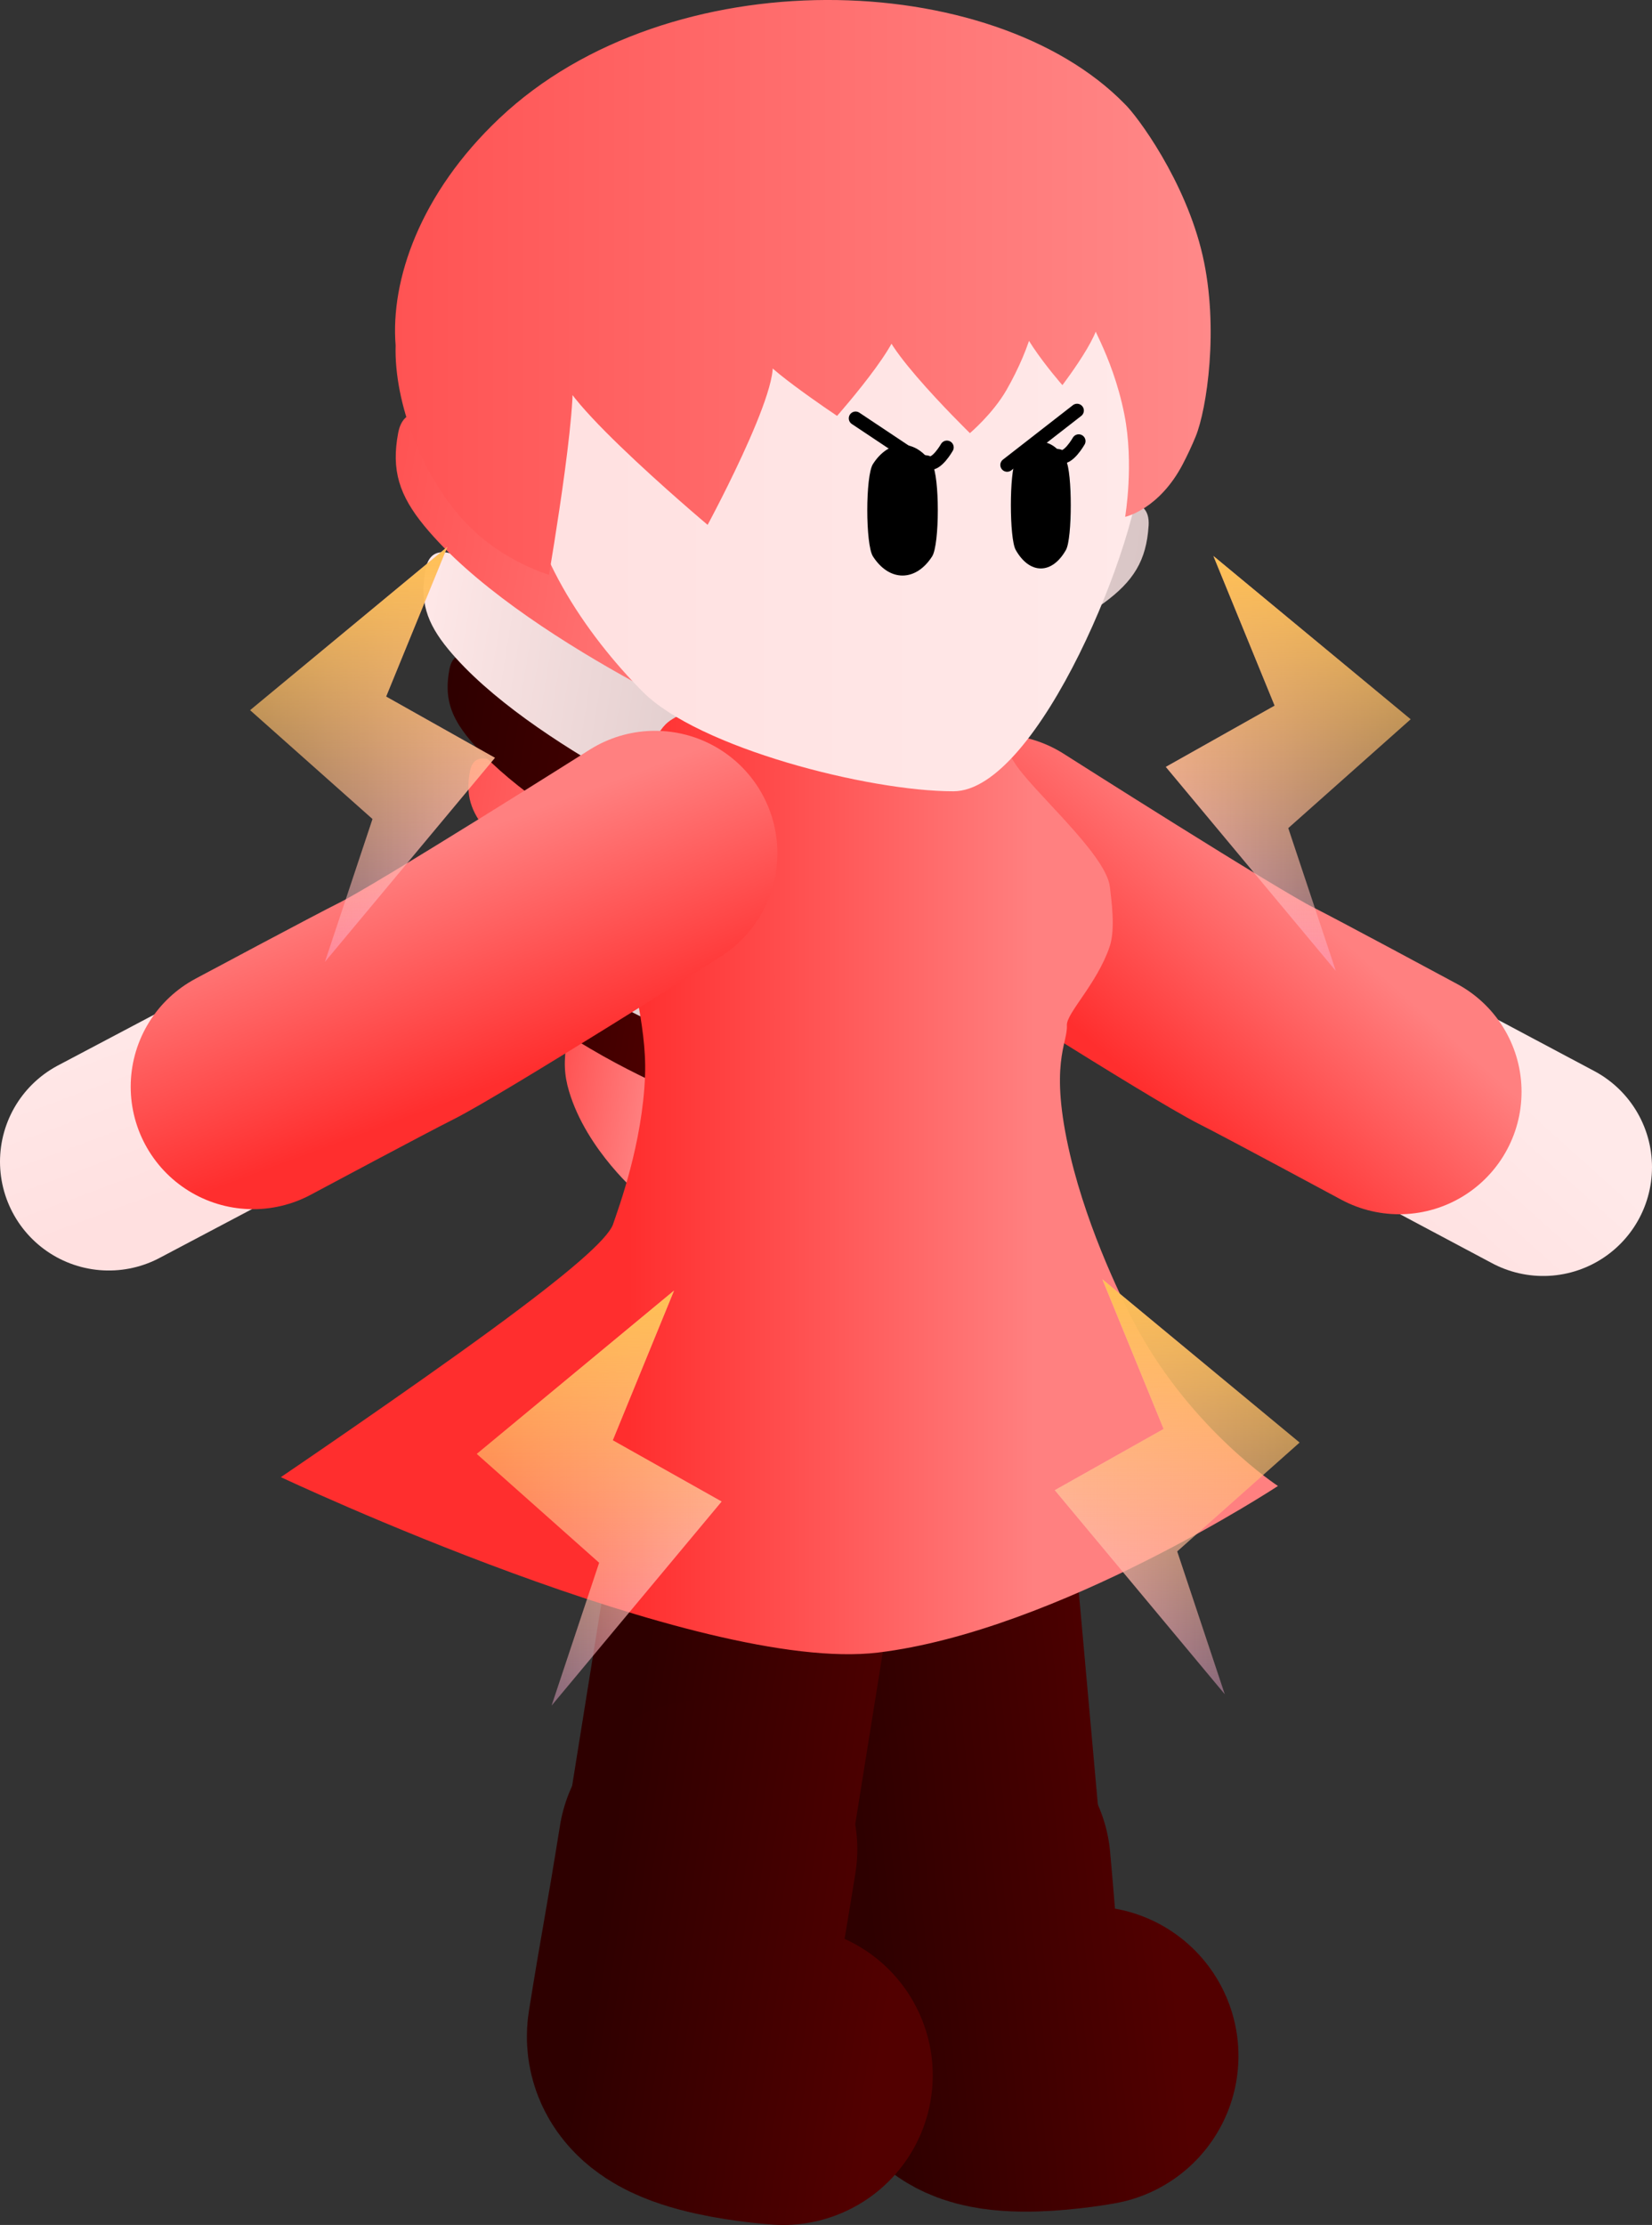 <svg version="1.1" xmlns="http://www.w3.org/2000/svg" xmlns:xlink="http://www.w3.org/1999/xlink" width="60.736" height="81.774" viewBox="0,0,60.736,81.774"><rect x="0" y="0" width="60.736" height="81.774" fill="#333333" stroke="none"/><defs><linearGradient x1="253.43" y1="179.985" x2="258.777" y2="174.034" gradientUnits="userSpaceOnUse" id="color-1"><stop offset="0" stop-color="#ffe0e0"/><stop offset="1" stop-color="#ffe9e9"/></linearGradient><linearGradient x1="250.403" y1="179" x2="256.419" y2="172.305" gradientUnits="userSpaceOnUse" id="color-2"><stop offset="0" stop-color="#ff2e2e"/><stop offset="1" stop-color="#ff8080"/></linearGradient><linearGradient x1="231.681" y1="180.113" x2="236.971" y2="180.962" gradientUnits="userSpaceOnUse" id="color-3"><stop offset="0" stop-color="#ff5353"/><stop offset="1" stop-color="#ff8989"/></linearGradient><linearGradient x1="229.857" y1="180.171" x2="233.688" y2="180.786" gradientUnits="userSpaceOnUse" id="color-4"><stop offset="0" stop-color="#ff5353"/><stop offset="1" stop-color="#ff8989"/></linearGradient><linearGradient x1="229.952" y1="176.291" x2="240.724" y2="178.02" gradientUnits="userSpaceOnUse" id="color-5"><stop offset="0" stop-color="#ff5353"/><stop offset="1" stop-color="#ff8989"/></linearGradient><linearGradient x1="227.177" y1="176.085" x2="234.876" y2="177.321" gradientUnits="userSpaceOnUse" id="color-6"><stop offset="0" stop-color="#2e0000"/><stop offset="1" stop-color="#520000"/></linearGradient><linearGradient x1="229.735" y1="173.759" x2="242.282" y2="175.773" gradientUnits="userSpaceOnUse" id="color-7"><stop offset="0" stop-color="#2e0000"/><stop offset="1" stop-color="#520000"/></linearGradient><linearGradient x1="226.553" y1="173.523" x2="235.52" y2="174.963" gradientUnits="userSpaceOnUse" id="color-8"><stop offset="0" stop-color="#ffe8e8"/><stop offset="1" stop-color="#d9c6c6"/></linearGradient><linearGradient x1="229.877" y1="170.822" x2="243.989" y2="173.088" gradientUnits="userSpaceOnUse" id="color-9"><stop offset="0" stop-color="#ffe8e8"/><stop offset="1" stop-color="#d9c6c6"/></linearGradient><linearGradient x1="226.243" y1="170.553" x2="236.328" y2="172.172" gradientUnits="userSpaceOnUse" id="color-10"><stop offset="0" stop-color="#ff5353"/><stop offset="1" stop-color="#ff8989"/></linearGradient><linearGradient x1="229.594" y1="167.506" x2="246.031" y2="170.145" gradientUnits="userSpaceOnUse" id="color-11"><stop offset="0" stop-color="#ff5353"/><stop offset="1" stop-color="#ff8989"/></linearGradient><linearGradient x1="225.424" y1="167.197" x2="237.172" y2="169.083" gradientUnits="userSpaceOnUse" id="color-12"><stop offset="0" stop-color="#2e0000"/><stop offset="1" stop-color="#520000"/></linearGradient><linearGradient x1="229.34" y1="164.284" x2="248.194" y2="167.311" gradientUnits="userSpaceOnUse" id="color-13"><stop offset="0" stop-color="#2e0000"/><stop offset="1" stop-color="#520000"/></linearGradient><linearGradient x1="224.483" y1="163.924" x2="237.958" y2="166.088" gradientUnits="userSpaceOnUse" id="color-14"><stop offset="0" stop-color="#ffe8e8"/><stop offset="1" stop-color="#d9c6c6"/></linearGradient><linearGradient x1="228.961" y1="159.853" x2="250.922" y2="163.378" gradientUnits="userSpaceOnUse" id="color-15"><stop offset="0" stop-color="#ffe8e8"/><stop offset="1" stop-color="#d9c6c6"/></linearGradient><linearGradient x1="223.39" y1="159.441" x2="239.086" y2="161.96" gradientUnits="userSpaceOnUse" id="color-16"><stop offset="0" stop-color="#ff5353"/><stop offset="1" stop-color="#ff8989"/></linearGradient><linearGradient x1="240.751" y1="202.21" x2="251.2" y2="201.178" gradientUnits="userSpaceOnUse" id="color-17"><stop offset="0" stop-color="#2e0000"/><stop offset="1" stop-color="#520000"/></linearGradient><linearGradient x1="241.504" y1="212.467" x2="252.45" y2="211.386" gradientUnits="userSpaceOnUse" id="color-18"><stop offset="0" stop-color="#2e0000"/><stop offset="1" stop-color="#520000"/></linearGradient><linearGradient x1="233.021" y1="201.205" x2="243.403" y2="202.776" gradientUnits="userSpaceOnUse" id="color-19"><stop offset="0" stop-color="#2e0000"/><stop offset="1" stop-color="#520000"/></linearGradient><linearGradient x1="231.255" y1="211.149" x2="242.131" y2="212.794" gradientUnits="userSpaceOnUse" id="color-20"><stop offset="0" stop-color="#2e0000"/><stop offset="1" stop-color="#520000"/></linearGradient><linearGradient x1="232.45" y1="174.399" x2="247.406" y2="174.399" gradientUnits="userSpaceOnUse" id="color-21"><stop offset="0" stop-color="#ff2e2e"/><stop offset="1" stop-color="#ff8080"/></linearGradient><linearGradient x1="232.45" y1="174.399" x2="247.406" y2="174.399" gradientUnits="userSpaceOnUse" id="color-22"><stop offset="0" stop-color="#ff0000"/><stop offset="1" stop-color="#ff5050"/></linearGradient><linearGradient x1="228.616" y1="157.129" x2="251.303" y2="157.129" gradientUnits="userSpaceOnUse" id="color-23"><stop offset="0" stop-color="#ffe0e0"/><stop offset="1" stop-color="#ffe9e9"/></linearGradient><linearGradient x1="228.616" y1="156.75" x2="251.303" y2="156.75" gradientUnits="userSpaceOnUse" id="color-24"><stop offset="0" stop-color="#ffd499"/><stop offset="1" stop-color="#ffd599"/></linearGradient><linearGradient x1="223.87" y1="150.401" x2="253.857" y2="150.401" gradientUnits="userSpaceOnUse" id="color-25"><stop offset="0" stop-color="#ff5353"/><stop offset="1" stop-color="#ff8989"/></linearGradient><linearGradient x1="224.574" y1="153.446" x2="253.588" y2="153.446" gradientUnits="userSpaceOnUse" id="color-26"><stop offset="0" stop-color="#000000"/><stop offset="1" stop-color="#313131"/></linearGradient><linearGradient x1="223.125" y1="201.149" x2="238.875" y2="201.149" gradientUnits="userSpaceOnUse" id="color-27"><stop offset="0" stop-color="#ffb1de" stop-opacity="0"/><stop offset="1" stop-color="#ffb1de"/></linearGradient><linearGradient x1="231.375" y1="187.274" x2="231.375" y2="202.524" gradientUnits="userSpaceOnUse" id="color-28"><stop offset="0" stop-color="#ffc054"/><stop offset="1" stop-color="#ffc054" stop-opacity="0"/></linearGradient><linearGradient x1="260.875" y1="200.732" x2="245.125" y2="200.732" gradientUnits="userSpaceOnUse" id="color-29"><stop offset="0" stop-color="#ffb1de" stop-opacity="0"/><stop offset="1" stop-color="#ffb1de"/></linearGradient><linearGradient x1="252.625" y1="186.857" x2="252.625" y2="202.107" gradientUnits="userSpaceOnUse" id="color-30"><stop offset="0" stop-color="#ffc054"/><stop offset="1" stop-color="#ffc054" stop-opacity="0"/></linearGradient><linearGradient x1="224.738" y1="180.587" x2="221.947" y2="173.09" gradientUnits="userSpaceOnUse" id="color-31"><stop offset="0" stop-color="#ffe0e0"/><stop offset="1" stop-color="#ffe9e9"/></linearGradient><linearGradient x1="227.609" y1="179.706" x2="224.469" y2="171.272" gradientUnits="userSpaceOnUse" id="color-32"><stop offset="0" stop-color="#ff2e2e"/><stop offset="1" stop-color="#ff8080"/></linearGradient><linearGradient x1="214.792" y1="173.815" x2="230.542" y2="173.815" gradientUnits="userSpaceOnUse" id="color-33"><stop offset="0" stop-color="#ffb1de" stop-opacity="0"/><stop offset="1" stop-color="#ffb1de"/></linearGradient><linearGradient x1="223.042" y1="159.94" x2="223.042" y2="175.19" gradientUnits="userSpaceOnUse" id="color-34"><stop offset="0" stop-color="#ffc054"/><stop offset="1" stop-color="#ffc054" stop-opacity="0"/></linearGradient><linearGradient x1="264.958" y1="174.149" x2="249.208" y2="174.149" gradientUnits="userSpaceOnUse" id="color-35"><stop offset="0" stop-color="#ffb1de" stop-opacity="0"/><stop offset="1" stop-color="#ffb1de"/></linearGradient><linearGradient x1="256.708" y1="160.274" x2="256.708" y2="175.524" gradientUnits="userSpaceOnUse" id="color-36"><stop offset="0" stop-color="#ffc054"/><stop offset="1" stop-color="#ffc054" stop-opacity="0"/></linearGradient></defs><g transform="translate(-209.346,-139.839)"><g data-paper-data="{&quot;isPaintingLayer&quot;:true}" fill-rule="nonzero" stroke-linejoin="miter" stroke-miterlimit="10" stroke-dasharray="" stroke-dashoffset="0" style="mix-blend-mode: normal"><g fill="none" stroke-linecap="round"><path d="M266.082,182.735c0,0 -8.086,-4.305 -10.344,-5.495c-2.679,-1.412 -9.613,-5.956 -9.613,-5.956" stroke="url(#color-1)" stroke-width="8"/><path d="M260.786,179.966c0,0 -4.327,-2.331 -5.252,-2.795c-1.563,-0.783 -9.497,-5.832 -9.497,-5.832" stroke="url(#color-2)" stroke-width="9"/></g><g stroke="#000000" stroke-width="0" stroke-linecap="butt"><path d="M237.291,178.907c-0.193,0.71 -0.418,1.144 -0.81,1.614c-1.443,1.73 -3.815,2.665 -3.815,2.665l-0.529,-5.915l4.882,1.266c0,0 0.464,-0.34 0.272,0.37z" data-paper-data="{&quot;index&quot;:null}" fill="url(#color-3)"/><path d="M230.199,178.044c0.136,-0.788 0.447,-0.305 0.447,-0.305l3.529,0.006l-1.295,6.032c0,0 -1.962,-1.639 -2.615,-3.836c-0.177,-0.597 -0.203,-1.109 -0.067,-1.897z" data-paper-data="{&quot;index&quot;:null}" fill="url(#color-4)"/><path d="M241.044,175.953c-0.04,0.626 -0.272,1 -0.81,1.392c-1.98,1.445 -6.128,2.093 -6.128,2.093l-3.793,-5.396l10.032,1.554c0,0 0.739,-0.269 0.699,0.358z" data-paper-data="{&quot;index&quot;:null}" fill="url(#color-5)"/><path d="M227.469,174.275c0.127,-0.669 0.831,-0.187 0.831,-0.187l6.991,0.645l-1.471,5.074c0,0 -4.184,-1.798 -5.876,-3.85c-0.46,-0.558 -0.603,-1.013 -0.476,-1.682z" data-paper-data="{&quot;index&quot;:null}" fill="url(#color-6)"/><path d="M242.655,173.366c-0.046,0.729 -0.317,1.165 -0.944,1.622c-2.307,1.683 -7.137,2.437 -7.137,2.437l-4.419,-6.286l11.685,1.81c0,0 0.86,-0.313 0.814,0.417z" data-paper-data="{&quot;index&quot;:null}" fill="url(#color-7)"/><path d="M226.892,171.415c0.148,-0.779 0.968,-0.218 0.968,-0.218l8.144,0.752l-1.713,5.91c0,0 -4.873,-2.095 -6.844,-4.485c-0.535,-0.649 -0.702,-1.18 -0.555,-1.959z" data-paper-data="{&quot;index&quot;:null}" fill="url(#color-8)"/><path d="M244.409,170.38c-0.052,0.82 -0.356,1.31 -1.061,1.824c-2.594,1.893 -8.028,2.741 -8.028,2.741l-4.97,-7.07l13.143,2.036c0,0 0.968,-0.352 0.916,0.469z" data-paper-data="{&quot;index&quot;:null}" fill="url(#color-9)"/><path d="M226.625,168.182c0.166,-0.876 1.089,-0.246 1.089,-0.246l9.159,0.845l-1.926,6.647c0,0 -5.481,-2.356 -7.698,-5.044c-0.602,-0.73 -0.79,-1.327 -0.624,-2.203z" data-paper-data="{&quot;index&quot;:null}" fill="url(#color-10)"/><path d="M246.52,166.991c-0.061,0.956 -0.415,1.526 -1.236,2.125c-3.022,2.205 -9.351,3.193 -9.351,3.193l-5.789,-8.235l15.309,2.371c0,0 1.127,-0.41 1.067,0.546z" data-paper-data="{&quot;index&quot;:null}" fill="url(#color-11)"/><path d="M225.87,164.435c0.194,-1.021 1.268,-0.286 1.268,-0.286l10.669,0.985l-2.244,7.743c0,0 -6.385,-2.744 -8.966,-5.875c-0.701,-0.851 -0.92,-1.545 -0.727,-2.566z" data-paper-data="{&quot;index&quot;:null}" fill="url(#color-12)"/><path d="M248.754,163.693c-0.07,1.096 -0.476,1.75 -1.418,2.437c-3.466,2.529 -10.725,3.663 -10.725,3.663l-6.639,-9.445l17.559,2.72c0,0 1.293,-0.47 1.223,0.626z" data-paper-data="{&quot;index&quot;:null}" fill="url(#color-13)"/><path d="M224.994,160.756c0.222,-1.171 1.454,-0.328 1.454,-0.328l12.237,1.13l-2.574,8.881c0,0 -7.323,-3.147 -10.284,-6.739c-0.805,-0.976 -1.056,-1.773 -0.833,-2.943z" data-paper-data="{&quot;index&quot;:null}" fill="url(#color-14)"/><path d="M251.574,159.165c-0.081,1.277 -0.554,2.038 -1.651,2.839c-4.037,2.946 -12.492,4.266 -12.492,4.266l-7.734,-11.002l20.453,3.168c0,0 1.506,-0.548 1.425,0.729z" data-paper-data="{&quot;index&quot;:null}" fill="url(#color-15)"/><path d="M223.985,155.75c0.259,-1.363 1.694,-0.382 1.694,-0.382l14.254,1.316l-2.998,10.344c0,0 -8.53,-3.666 -11.979,-7.849c-0.937,-1.137 -1.229,-2.065 -0.971,-3.428z" data-paper-data="{&quot;index&quot;:null}" fill="url(#color-16)"/></g><g fill="none" stroke-linecap="round"><path d="M249.388,215.41c0,0 -4.053,0.747 -4.165,-0.498c-0.275,-3.069 -0.797,-8.879 -1.104,-12.3c-0.437,-4.87 -1.319,-14.701 -1.319,-14.701" stroke="url(#color-17)" stroke-width="10.5"/><path d="M249.378,215.401c0,0 -4.053,0.747 -4.165,-0.498c-0.275,-3.069 -0.224,-3.084 -0.531,-6.506" stroke="url(#color-18)" stroke-width="11"/></g><g fill="none" stroke-linecap="round"><path d="M238.145,216.124c0,0 -4.112,-0.272 -3.914,-1.507c0.488,-3.042 1.412,-8.802 1.956,-12.194c0.774,-4.828 2.338,-14.574 2.338,-14.574" stroke="url(#color-19)" stroke-width="10.5"/><path d="M238.138,216.113c0,0 -4.112,-0.272 -3.914,-1.507c0.488,-3.042 0.597,-3.413 1.141,-6.804" stroke="url(#color-20)" stroke-width="11"/></g><path d="M231.882,184.842c0.211,-0.622 1.089,-2.98 1.18,-5.492c0.068,-1.892 -0.635,-3.98 -0.59,-4.874c0.165,-3.325 0.294,-6.989 1.355,-8.026c1.294,-1.264 10.389,-2.666 12.794,1.381c0.605,1.018 3.398,3.392 3.531,4.609c0.05,0.457 0.213,1.542 -0.012,2.198c-0.474,1.378 -1.594,2.441 -1.57,2.886c0.036,0.664 -0.67,1.415 0.124,4.784c0.667,2.831 2.022,5.548 2.461,6.353c2.05,3.757 5.175,5.792 5.175,5.792c0,0 -8.111,5.327 -14.702,6.122c-6.591,0.795 -21.956,-6.447 -21.956,-6.447c0,0 4.648,-3.153 7.733,-5.411c2.895,-2.119 4.265,-3.322 4.478,-3.876z" fill="url(#color-21)" stroke="url(#color-22)" stroke-width="0" stroke-linecap="butt"/><g stroke-linecap="butt"><path d="M239.96,145.337c3.13,0 5.965,1.279 8.019,3.345c2.053,2.067 3.325,4.92 3.325,8.068c0,2.788 -3.776,12.171 -6.906,12.171c-3.13,0 -9.372,-1.595 -11.425,-3.661c-2.053,-2.067 -4.355,-5.362 -4.355,-8.51c0,-3.148 1.271,-6.002 3.325,-8.068c2.053,-2.066 4.889,-3.345 8.019,-3.345z" fill="url(#color-23)" stroke="url(#color-24)" stroke-width="0"/><path d="M243.616,156.894c0.278,0.434 0.278,2.96 -0,3.394c-0.279,0.435 -0.663,0.704 -1.088,0.704c-0.425,-0 -0.809,-0.269 -1.088,-0.704c-0.278,-0.434 -0.278,-2.96 0,-3.394c0.279,-0.435 0.663,-0.704 1.088,-0.704c0.425,0 0.809,0.269 1.088,0.704z" data-paper-data="{&quot;index&quot;:null}" fill="#000000" stroke="none" stroke-width="1.301"/><path d="M248.536,156.763c0.236,0.42 0.236,2.867 -0,3.287c-0.237,0.421 -0.564,0.682 -0.924,0.681c-0.361,0 -0.687,-0.261 -0.924,-0.682c-0.236,-0.42 -0.236,-2.867 0,-3.287c0.237,-0.421 0.564,-0.682 0.924,-0.681c0.361,0 0.687,0.261 0.924,0.682z" data-paper-data="{&quot;index&quot;:null}" fill="#000000" stroke="none" stroke-width="1.301"/></g><path d="M244.159,156.282c0,0 -0.393,0.695 -0.69,0.562c-0.277,-0.125 -0.674,0.22 -1.074,0.309" data-paper-data="{&quot;index&quot;:null}" fill="none" stroke="#000000" stroke-width="0.5" stroke-linecap="round"/><path d="M249.005,156.051c0,0 -0.393,0.695 -0.69,0.562c-0.277,-0.125 -0.674,0.22 -1.074,0.309" data-paper-data="{&quot;index&quot;:null}" fill="none" stroke="#000000" stroke-width="0.5" stroke-linecap="round"/><path d="M223.891,152.534c-0.193,-2.402 0.895,-5.586 3.814,-8.346c6.265,-5.923 18.125,-5.496 22.982,-0.538c0.462,0.437 2.247,2.837 2.875,5.584c0.607,2.657 0.15,5.654 -0.256,6.645c-0.143,0.349 -0.303,0.688 -0.472,1.013c-0.873,1.675 -2.122,1.943 -2.122,1.943c0,0 0.334,-1.941 -0.029,-3.765c-0.457,-2.295 -1.461,-3.585 -1.232,-3.613c0.983,-0.119 -1.046,2.537 -1.046,2.537c0,0 -2.397,-2.726 -1.477,-3.047c0.948,-0.331 0.299,1.703 -0.58,3.228c-0.504,0.875 -1.343,1.583 -1.343,1.583c0,0 -4.242,-4.139 -2.881,-4.143c1.101,-0.004 -2.003,3.509 -2.003,3.509c0,0 -3.322,-2.225 -2.651,-2.237c1.278,-0.024 -2.108,6.242 -2.108,6.242c0,0 -6.836,-5.747 -5.109,-5.785c0.59,-0.013 -0.724,7.619 -0.724,7.619c0,0 -1.671,-0.472 -3.013,-1.861c-1.664,-1.723 -2.685,-4.483 -2.625,-6.568z" fill="url(#color-25)" stroke="url(#color-26)" stroke-width="0" stroke-linecap="butt"/><path d="M243.373,156.928l-2.571,-1.714" fill="none" stroke="#000000" stroke-width="0.5" stroke-linecap="round"/><path d="M246.373,156.928l2.571,-2" fill="none" stroke="#000000" stroke-width="0.5" stroke-linecap="round"/><g data-paper-data="{&quot;index&quot;:null}" stroke="none" stroke-width="0" stroke-linecap="butt"><path d="M229.625,202.524l1.75,-5.25l-4.5,-4l7.25,-6l-2.25,5.5l4,2.25z" fill="url(#color-27)"/><path d="M229.625,202.524l1.75,-5.25l-4.5,-4l7.25,-6l-2.25,5.5l4,2.25z" fill="url(#color-28)"/></g><g data-paper-data="{&quot;index&quot;:null}" stroke="none" stroke-width="0" stroke-linecap="butt"><path d="M248.125,194.607l4,-2.25l-2.25,-5.5l7.25,6l-4.5,4l1.75,5.25z" fill="url(#color-29)"/><path d="M248.125,194.607l4,-2.25l-2.25,-5.5l7.25,6l-4.5,4l1.75,5.25z" fill="url(#color-30)"/></g><g data-paper-data="{&quot;index&quot;:null}" fill="none" stroke-linecap="round"><path d="M233.339,171.143c0,0 -6.949,4.523 -9.632,5.927c-2.261,1.183 -10.361,5.464 -10.361,5.464" stroke="url(#color-31)" stroke-width="8"/><path d="M233.427,171.198c0,0 -7.949,5.024 -9.515,5.803c-0.927,0.461 -5.261,2.779 -5.261,2.779" stroke="url(#color-32)" stroke-width="9"/></g><g data-paper-data="{&quot;index&quot;:null}" stroke="none" stroke-width="0" stroke-linecap="butt"><path d="M221.292,175.19l1.75,-5.25l-4.5,-4l7.25,-6l-2.25,5.5l4,2.25z" fill="url(#color-33)"/><path d="M221.292,175.19l1.75,-5.25l-4.5,-4l7.25,-6l-2.25,5.5l4,2.25z" fill="url(#color-34)"/></g><g data-paper-data="{&quot;index&quot;:null}" stroke="none" stroke-width="0" stroke-linecap="butt"><path d="M252.208,168.024l4,-2.25l-2.25,-5.5l7.25,6l-4.5,4l1.75,5.25z" fill="url(#color-35)"/><path d="M252.208,168.024l4,-2.25l-2.25,-5.5l7.25,6l-4.5,4l1.75,5.25z" fill="url(#color-36)"/></g></g></g></svg><!--rotationCenter:30.653594999999996:40.16085726863204-->